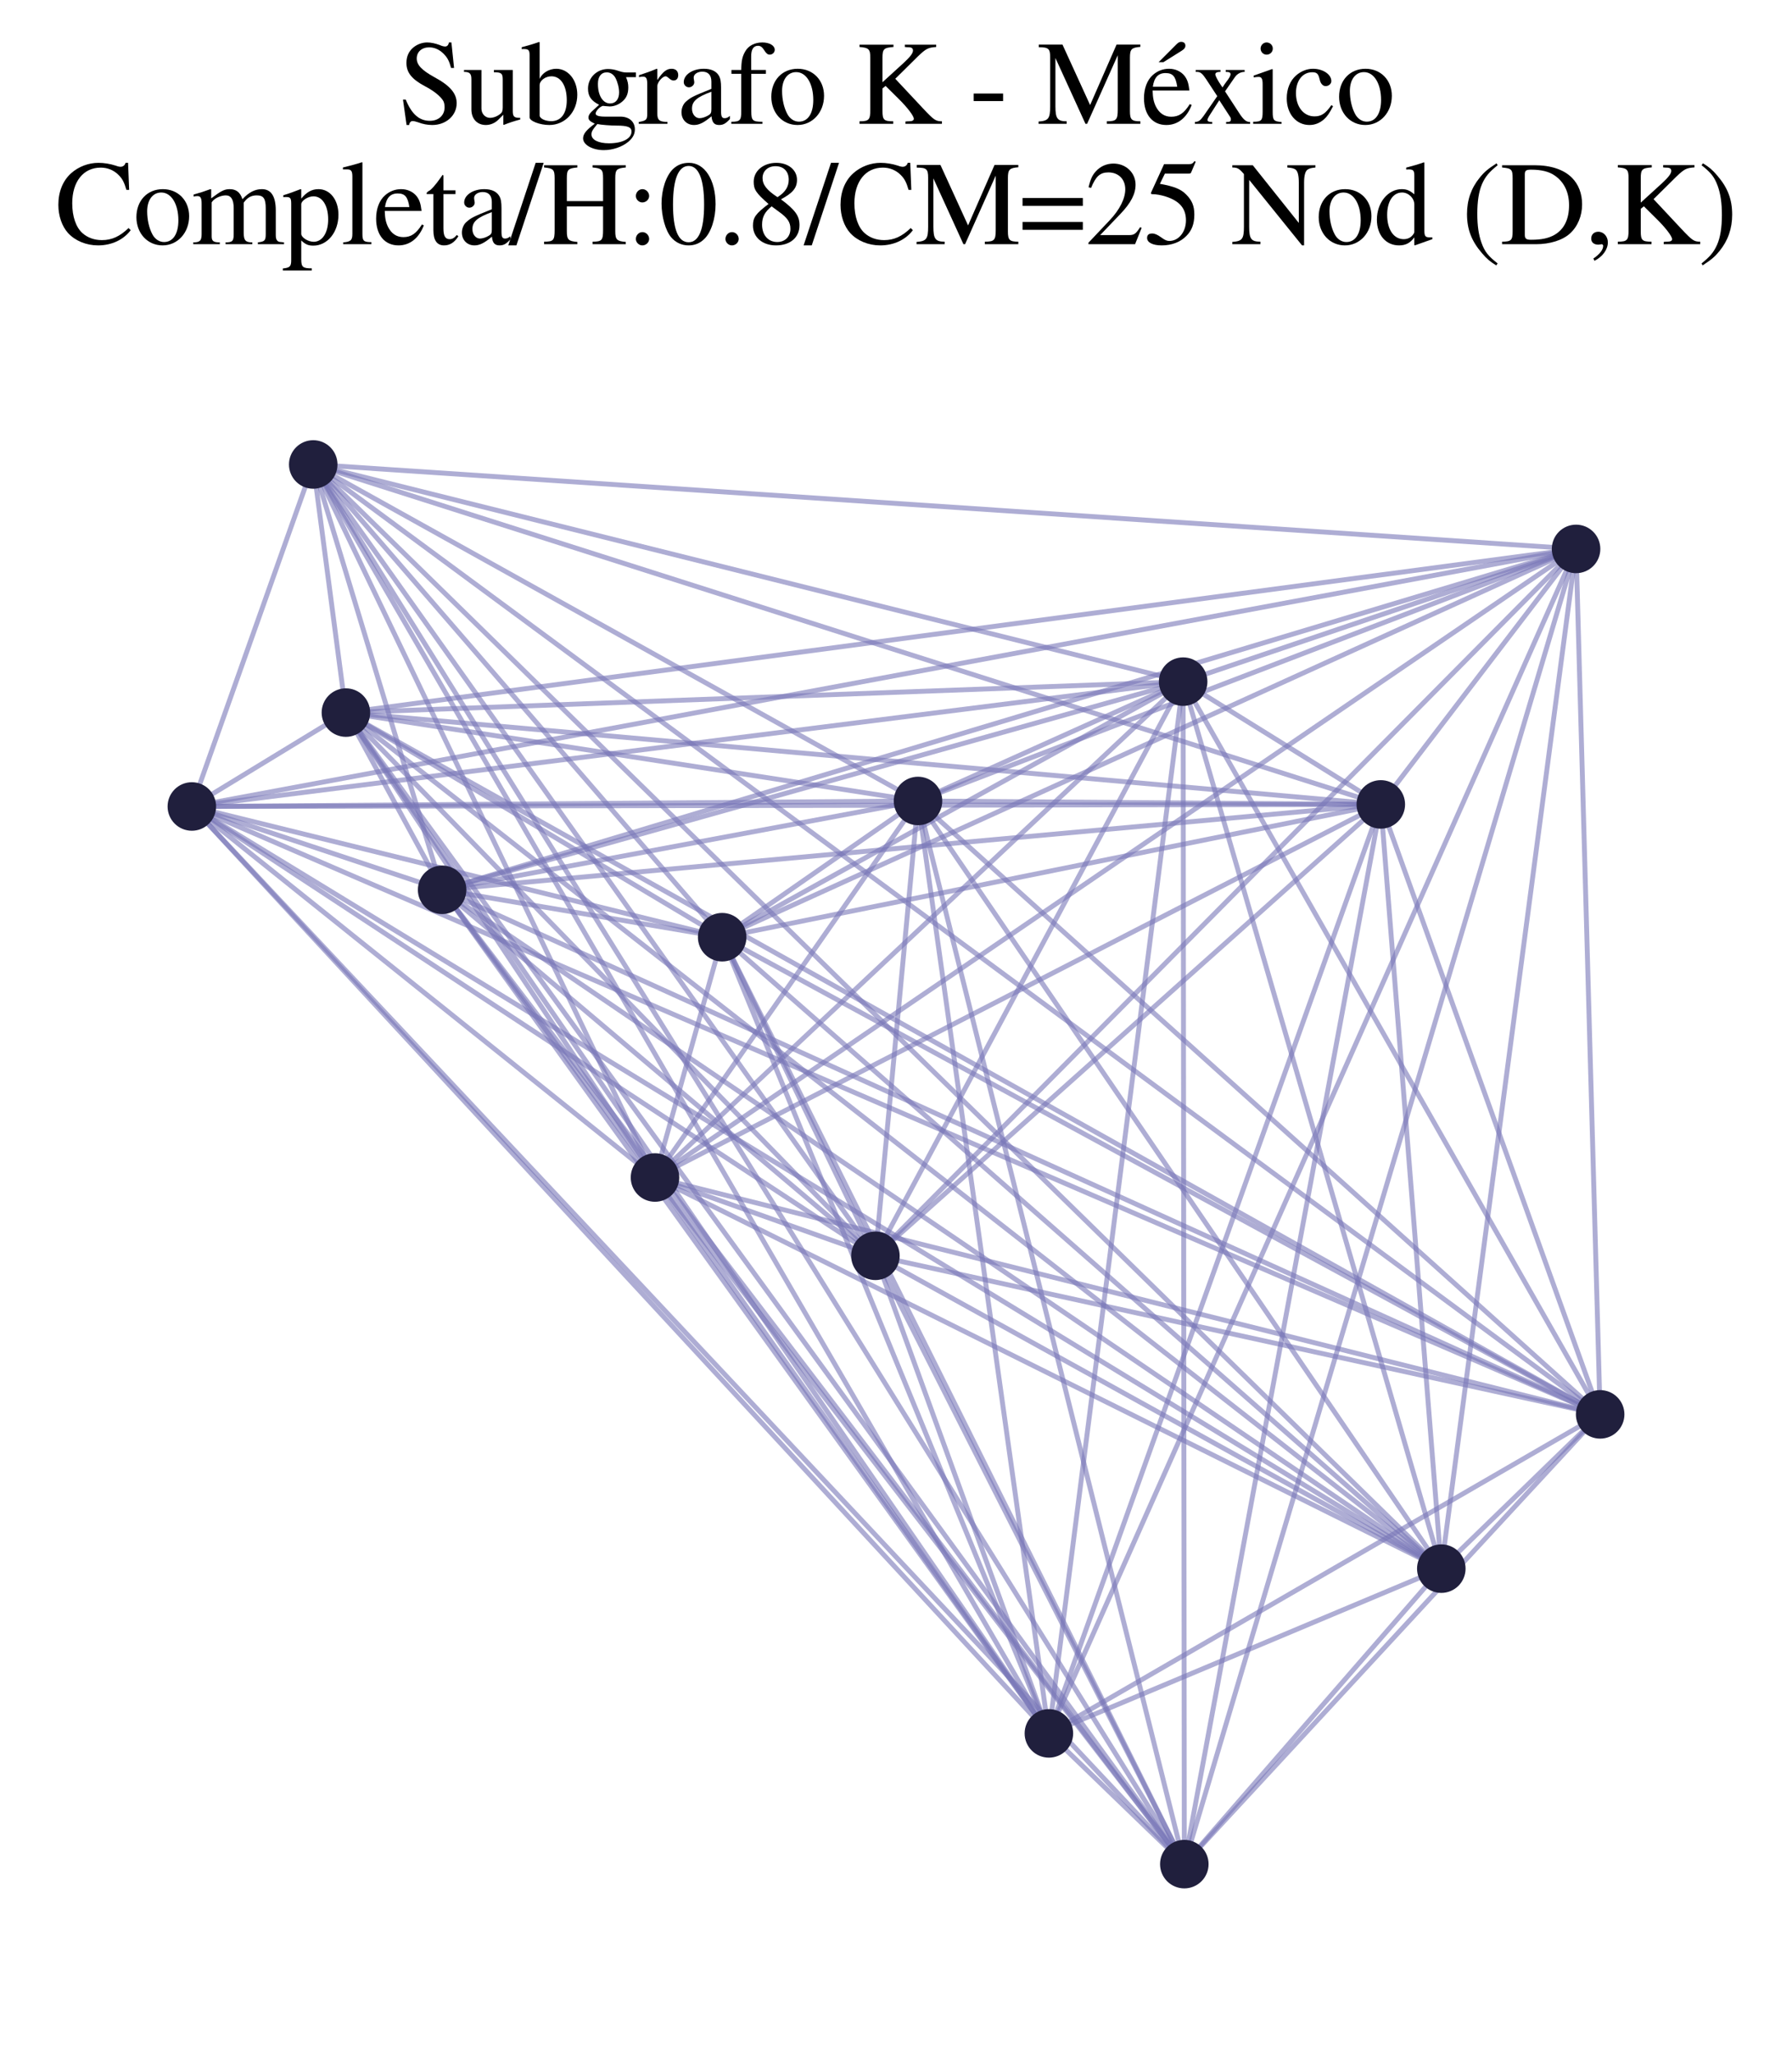 <?xml version="1.0" encoding="utf-8" standalone="no"?>
<!DOCTYPE svg PUBLIC "-//W3C//DTD SVG 1.1//EN"
  "http://www.w3.org/Graphics/SVG/1.1/DTD/svg11.dtd">
<svg xmlns:xlink="http://www.w3.org/1999/xlink" width="146.7pt" height="168.184pt" viewBox="0 0 146.7 168.184" xmlns="http://www.w3.org/2000/svg" version="1.1">
 <defs>
  <style type="text/css">*{stroke-linejoin: round; stroke-linecap: butt}</style>
 </defs>
 <g id="figure_1">
  <g id="patch_1">
   <path d="M 0 168.184 
L 146.7 168.184 
L 146.7 -0 
L 0 -0 
z
" style="fill: #ffffff"/>
  </g>
  <g id="axes_1">
   <g id="LineCollection_1">
    <path d="M 75.152 65.551 
L 130.995 115.749 
" clip-path="url(#pb487ee534c)" style="fill: none; stroke: #7976b8; stroke-opacity: 0.6; stroke-width: 0.4"/>
    <path d="M 75.152 65.551 
L 113.038 65.832 
" clip-path="url(#pb487ee534c)" style="fill: none; stroke: #7976b8; stroke-opacity: 0.6; stroke-width: 0.4"/>
    <path d="M 75.152 65.551 
L 28.317 58.317 
" clip-path="url(#pb487ee534c)" style="fill: none; stroke: #7976b8; stroke-opacity: 0.6; stroke-width: 0.4"/>
    <path d="M 75.152 65.551 
L 96.857 55.785 
" clip-path="url(#pb487ee534c)" style="fill: none; stroke: #7976b8; stroke-opacity: 0.6; stroke-width: 0.4"/>
    <path d="M 75.152 65.551 
L 117.991 128.374 
" clip-path="url(#pb487ee534c)" style="fill: none; stroke: #7976b8; stroke-opacity: 0.6; stroke-width: 0.4"/>
    <path d="M 75.152 65.551 
L 96.953 152.557 
" clip-path="url(#pb487ee534c)" style="fill: none; stroke: #7976b8; stroke-opacity: 0.6; stroke-width: 0.4"/>
    <path d="M 75.152 65.551 
L 15.705 66.001 
" clip-path="url(#pb487ee534c)" style="fill: none; stroke: #7976b8; stroke-opacity: 0.6; stroke-width: 0.4"/>
    <path d="M 75.152 65.551 
L 71.665 102.773 
" clip-path="url(#pb487ee534c)" style="fill: none; stroke: #7976b8; stroke-opacity: 0.6; stroke-width: 0.4"/>
    <path d="M 75.152 65.551 
L 129.023 44.923 
" clip-path="url(#pb487ee534c)" style="fill: none; stroke: #7976b8; stroke-opacity: 0.6; stroke-width: 0.4"/>
    <path d="M 75.152 65.551 
L 59.12 76.699 
" clip-path="url(#pb487ee534c)" style="fill: none; stroke: #7976b8; stroke-opacity: 0.6; stroke-width: 0.4"/>
    <path d="M 75.152 65.551 
L 53.62 96.365 
" clip-path="url(#pb487ee534c)" style="fill: none; stroke: #7976b8; stroke-opacity: 0.6; stroke-width: 0.4"/>
    <path d="M 75.152 65.551 
L 85.866 141.857 
" clip-path="url(#pb487ee534c)" style="fill: none; stroke: #7976b8; stroke-opacity: 0.6; stroke-width: 0.4"/>
    <path d="M 75.152 65.551 
L 36.194 72.82 
" clip-path="url(#pb487ee534c)" style="fill: none; stroke: #7976b8; stroke-opacity: 0.6; stroke-width: 0.4"/>
    <path d="M 75.152 65.551 
L 25.642 38.011 
" clip-path="url(#pb487ee534c)" style="fill: none; stroke: #7976b8; stroke-opacity: 0.6; stroke-width: 0.4"/>
    <path d="M 130.995 115.749 
L 113.038 65.832 
" clip-path="url(#pb487ee534c)" style="fill: none; stroke: #7976b8; stroke-opacity: 0.6; stroke-width: 0.4"/>
    <path d="M 130.995 115.749 
L 28.317 58.317 
" clip-path="url(#pb487ee534c)" style="fill: none; stroke: #7976b8; stroke-opacity: 0.6; stroke-width: 0.4"/>
    <path d="M 130.995 115.749 
L 96.857 55.785 
" clip-path="url(#pb487ee534c)" style="fill: none; stroke: #7976b8; stroke-opacity: 0.6; stroke-width: 0.4"/>
    <path d="M 130.995 115.749 
L 117.991 128.374 
" clip-path="url(#pb487ee534c)" style="fill: none; stroke: #7976b8; stroke-opacity: 0.6; stroke-width: 0.4"/>
    <path d="M 130.995 115.749 
L 96.953 152.557 
" clip-path="url(#pb487ee534c)" style="fill: none; stroke: #7976b8; stroke-opacity: 0.6; stroke-width: 0.4"/>
    <path d="M 130.995 115.749 
L 15.705 66.001 
" clip-path="url(#pb487ee534c)" style="fill: none; stroke: #7976b8; stroke-opacity: 0.6; stroke-width: 0.4"/>
    <path d="M 130.995 115.749 
L 71.665 102.773 
" clip-path="url(#pb487ee534c)" style="fill: none; stroke: #7976b8; stroke-opacity: 0.6; stroke-width: 0.4"/>
    <path d="M 130.995 115.749 
L 129.023 44.923 
" clip-path="url(#pb487ee534c)" style="fill: none; stroke: #7976b8; stroke-opacity: 0.6; stroke-width: 0.4"/>
    <path d="M 130.995 115.749 
L 59.12 76.699 
" clip-path="url(#pb487ee534c)" style="fill: none; stroke: #7976b8; stroke-opacity: 0.6; stroke-width: 0.4"/>
    <path d="M 130.995 115.749 
L 53.62 96.365 
" clip-path="url(#pb487ee534c)" style="fill: none; stroke: #7976b8; stroke-opacity: 0.6; stroke-width: 0.4"/>
    <path d="M 130.995 115.749 
L 85.866 141.857 
" clip-path="url(#pb487ee534c)" style="fill: none; stroke: #7976b8; stroke-opacity: 0.6; stroke-width: 0.4"/>
    <path d="M 130.995 115.749 
L 36.194 72.82 
" clip-path="url(#pb487ee534c)" style="fill: none; stroke: #7976b8; stroke-opacity: 0.6; stroke-width: 0.4"/>
    <path d="M 130.995 115.749 
L 25.642 38.011 
" clip-path="url(#pb487ee534c)" style="fill: none; stroke: #7976b8; stroke-opacity: 0.6; stroke-width: 0.4"/>
    <path d="M 85.866 141.857 
L 113.038 65.832 
" clip-path="url(#pb487ee534c)" style="fill: none; stroke: #7976b8; stroke-opacity: 0.6; stroke-width: 0.4"/>
    <path d="M 85.866 141.857 
L 28.317 58.317 
" clip-path="url(#pb487ee534c)" style="fill: none; stroke: #7976b8; stroke-opacity: 0.6; stroke-width: 0.4"/>
    <path d="M 85.866 141.857 
L 96.857 55.785 
" clip-path="url(#pb487ee534c)" style="fill: none; stroke: #7976b8; stroke-opacity: 0.6; stroke-width: 0.4"/>
    <path d="M 85.866 141.857 
L 117.991 128.374 
" clip-path="url(#pb487ee534c)" style="fill: none; stroke: #7976b8; stroke-opacity: 0.6; stroke-width: 0.4"/>
    <path d="M 85.866 141.857 
L 96.953 152.557 
" clip-path="url(#pb487ee534c)" style="fill: none; stroke: #7976b8; stroke-opacity: 0.6; stroke-width: 0.4"/>
    <path d="M 85.866 141.857 
L 15.705 66.001 
" clip-path="url(#pb487ee534c)" style="fill: none; stroke: #7976b8; stroke-opacity: 0.6; stroke-width: 0.4"/>
    <path d="M 85.866 141.857 
L 71.665 102.773 
" clip-path="url(#pb487ee534c)" style="fill: none; stroke: #7976b8; stroke-opacity: 0.6; stroke-width: 0.4"/>
    <path d="M 85.866 141.857 
L 129.023 44.923 
" clip-path="url(#pb487ee534c)" style="fill: none; stroke: #7976b8; stroke-opacity: 0.6; stroke-width: 0.4"/>
    <path d="M 85.866 141.857 
L 59.12 76.699 
" clip-path="url(#pb487ee534c)" style="fill: none; stroke: #7976b8; stroke-opacity: 0.6; stroke-width: 0.4"/>
    <path d="M 85.866 141.857 
L 53.62 96.365 
" clip-path="url(#pb487ee534c)" style="fill: none; stroke: #7976b8; stroke-opacity: 0.6; stroke-width: 0.4"/>
    <path d="M 85.866 141.857 
L 36.194 72.82 
" clip-path="url(#pb487ee534c)" style="fill: none; stroke: #7976b8; stroke-opacity: 0.6; stroke-width: 0.4"/>
    <path d="M 85.866 141.857 
L 25.642 38.011 
" clip-path="url(#pb487ee534c)" style="fill: none; stroke: #7976b8; stroke-opacity: 0.6; stroke-width: 0.4"/>
    <path d="M 28.317 58.317 
L 113.038 65.832 
" clip-path="url(#pb487ee534c)" style="fill: none; stroke: #7976b8; stroke-opacity: 0.6; stroke-width: 0.4"/>
    <path d="M 28.317 58.317 
L 96.857 55.785 
" clip-path="url(#pb487ee534c)" style="fill: none; stroke: #7976b8; stroke-opacity: 0.6; stroke-width: 0.4"/>
    <path d="M 28.317 58.317 
L 117.991 128.374 
" clip-path="url(#pb487ee534c)" style="fill: none; stroke: #7976b8; stroke-opacity: 0.6; stroke-width: 0.4"/>
    <path d="M 28.317 58.317 
L 96.953 152.557 
" clip-path="url(#pb487ee534c)" style="fill: none; stroke: #7976b8; stroke-opacity: 0.6; stroke-width: 0.4"/>
    <path d="M 28.317 58.317 
L 15.705 66.001 
" clip-path="url(#pb487ee534c)" style="fill: none; stroke: #7976b8; stroke-opacity: 0.6; stroke-width: 0.4"/>
    <path d="M 28.317 58.317 
L 71.665 102.773 
" clip-path="url(#pb487ee534c)" style="fill: none; stroke: #7976b8; stroke-opacity: 0.6; stroke-width: 0.4"/>
    <path d="M 28.317 58.317 
L 129.023 44.923 
" clip-path="url(#pb487ee534c)" style="fill: none; stroke: #7976b8; stroke-opacity: 0.6; stroke-width: 0.4"/>
    <path d="M 28.317 58.317 
L 59.12 76.699 
" clip-path="url(#pb487ee534c)" style="fill: none; stroke: #7976b8; stroke-opacity: 0.6; stroke-width: 0.4"/>
    <path d="M 28.317 58.317 
L 53.62 96.365 
" clip-path="url(#pb487ee534c)" style="fill: none; stroke: #7976b8; stroke-opacity: 0.6; stroke-width: 0.4"/>
    <path d="M 28.317 58.317 
L 36.194 72.82 
" clip-path="url(#pb487ee534c)" style="fill: none; stroke: #7976b8; stroke-opacity: 0.6; stroke-width: 0.4"/>
    <path d="M 28.317 58.317 
L 25.642 38.011 
" clip-path="url(#pb487ee534c)" style="fill: none; stroke: #7976b8; stroke-opacity: 0.6; stroke-width: 0.4"/>
    <path d="M 36.194 72.82 
L 113.038 65.832 
" clip-path="url(#pb487ee534c)" style="fill: none; stroke: #7976b8; stroke-opacity: 0.6; stroke-width: 0.4"/>
    <path d="M 36.194 72.82 
L 96.857 55.785 
" clip-path="url(#pb487ee534c)" style="fill: none; stroke: #7976b8; stroke-opacity: 0.6; stroke-width: 0.4"/>
    <path d="M 36.194 72.82 
L 117.991 128.374 
" clip-path="url(#pb487ee534c)" style="fill: none; stroke: #7976b8; stroke-opacity: 0.6; stroke-width: 0.4"/>
    <path d="M 36.194 72.82 
L 96.953 152.557 
" clip-path="url(#pb487ee534c)" style="fill: none; stroke: #7976b8; stroke-opacity: 0.6; stroke-width: 0.4"/>
    <path d="M 36.194 72.82 
L 15.705 66.001 
" clip-path="url(#pb487ee534c)" style="fill: none; stroke: #7976b8; stroke-opacity: 0.6; stroke-width: 0.4"/>
    <path d="M 36.194 72.82 
L 71.665 102.773 
" clip-path="url(#pb487ee534c)" style="fill: none; stroke: #7976b8; stroke-opacity: 0.6; stroke-width: 0.4"/>
    <path d="M 36.194 72.82 
L 129.023 44.923 
" clip-path="url(#pb487ee534c)" style="fill: none; stroke: #7976b8; stroke-opacity: 0.6; stroke-width: 0.4"/>
    <path d="M 36.194 72.82 
L 59.12 76.699 
" clip-path="url(#pb487ee534c)" style="fill: none; stroke: #7976b8; stroke-opacity: 0.6; stroke-width: 0.4"/>
    <path d="M 36.194 72.82 
L 53.62 96.365 
" clip-path="url(#pb487ee534c)" style="fill: none; stroke: #7976b8; stroke-opacity: 0.6; stroke-width: 0.4"/>
    <path d="M 36.194 72.82 
L 25.642 38.011 
" clip-path="url(#pb487ee534c)" style="fill: none; stroke: #7976b8; stroke-opacity: 0.6; stroke-width: 0.4"/>
    <path d="M 113.038 65.832 
L 96.857 55.785 
" clip-path="url(#pb487ee534c)" style="fill: none; stroke: #7976b8; stroke-opacity: 0.6; stroke-width: 0.4"/>
    <path d="M 113.038 65.832 
L 117.991 128.374 
" clip-path="url(#pb487ee534c)" style="fill: none; stroke: #7976b8; stroke-opacity: 0.6; stroke-width: 0.4"/>
    <path d="M 113.038 65.832 
L 96.953 152.557 
" clip-path="url(#pb487ee534c)" style="fill: none; stroke: #7976b8; stroke-opacity: 0.6; stroke-width: 0.4"/>
    <path d="M 113.038 65.832 
L 15.705 66.001 
" clip-path="url(#pb487ee534c)" style="fill: none; stroke: #7976b8; stroke-opacity: 0.6; stroke-width: 0.4"/>
    <path d="M 113.038 65.832 
L 71.665 102.773 
" clip-path="url(#pb487ee534c)" style="fill: none; stroke: #7976b8; stroke-opacity: 0.6; stroke-width: 0.4"/>
    <path d="M 113.038 65.832 
L 129.023 44.923 
" clip-path="url(#pb487ee534c)" style="fill: none; stroke: #7976b8; stroke-opacity: 0.6; stroke-width: 0.4"/>
    <path d="M 113.038 65.832 
L 59.12 76.699 
" clip-path="url(#pb487ee534c)" style="fill: none; stroke: #7976b8; stroke-opacity: 0.6; stroke-width: 0.4"/>
    <path d="M 113.038 65.832 
L 53.62 96.365 
" clip-path="url(#pb487ee534c)" style="fill: none; stroke: #7976b8; stroke-opacity: 0.6; stroke-width: 0.4"/>
    <path d="M 113.038 65.832 
L 25.642 38.011 
" clip-path="url(#pb487ee534c)" style="fill: none; stroke: #7976b8; stroke-opacity: 0.6; stroke-width: 0.4"/>
    <path d="M 25.642 38.011 
L 96.857 55.785 
" clip-path="url(#pb487ee534c)" style="fill: none; stroke: #7976b8; stroke-opacity: 0.6; stroke-width: 0.4"/>
    <path d="M 25.642 38.011 
L 117.991 128.374 
" clip-path="url(#pb487ee534c)" style="fill: none; stroke: #7976b8; stroke-opacity: 0.6; stroke-width: 0.4"/>
    <path d="M 25.642 38.011 
L 96.953 152.557 
" clip-path="url(#pb487ee534c)" style="fill: none; stroke: #7976b8; stroke-opacity: 0.6; stroke-width: 0.4"/>
    <path d="M 25.642 38.011 
L 15.705 66.001 
" clip-path="url(#pb487ee534c)" style="fill: none; stroke: #7976b8; stroke-opacity: 0.6; stroke-width: 0.4"/>
    <path d="M 25.642 38.011 
L 71.665 102.773 
" clip-path="url(#pb487ee534c)" style="fill: none; stroke: #7976b8; stroke-opacity: 0.6; stroke-width: 0.4"/>
    <path d="M 25.642 38.011 
L 129.023 44.923 
" clip-path="url(#pb487ee534c)" style="fill: none; stroke: #7976b8; stroke-opacity: 0.6; stroke-width: 0.4"/>
    <path d="M 25.642 38.011 
L 59.12 76.699 
" clip-path="url(#pb487ee534c)" style="fill: none; stroke: #7976b8; stroke-opacity: 0.6; stroke-width: 0.4"/>
    <path d="M 25.642 38.011 
L 53.62 96.365 
" clip-path="url(#pb487ee534c)" style="fill: none; stroke: #7976b8; stroke-opacity: 0.6; stroke-width: 0.4"/>
    <path d="M 96.857 55.785 
L 117.991 128.374 
" clip-path="url(#pb487ee534c)" style="fill: none; stroke: #7976b8; stroke-opacity: 0.6; stroke-width: 0.4"/>
    <path d="M 96.857 55.785 
L 96.953 152.557 
" clip-path="url(#pb487ee534c)" style="fill: none; stroke: #7976b8; stroke-opacity: 0.6; stroke-width: 0.4"/>
    <path d="M 96.857 55.785 
L 15.705 66.001 
" clip-path="url(#pb487ee534c)" style="fill: none; stroke: #7976b8; stroke-opacity: 0.6; stroke-width: 0.4"/>
    <path d="M 96.857 55.785 
L 71.665 102.773 
" clip-path="url(#pb487ee534c)" style="fill: none; stroke: #7976b8; stroke-opacity: 0.6; stroke-width: 0.4"/>
    <path d="M 96.857 55.785 
L 129.023 44.923 
" clip-path="url(#pb487ee534c)" style="fill: none; stroke: #7976b8; stroke-opacity: 0.6; stroke-width: 0.4"/>
    <path d="M 96.857 55.785 
L 59.12 76.699 
" clip-path="url(#pb487ee534c)" style="fill: none; stroke: #7976b8; stroke-opacity: 0.6; stroke-width: 0.4"/>
    <path d="M 96.857 55.785 
L 53.62 96.365 
" clip-path="url(#pb487ee534c)" style="fill: none; stroke: #7976b8; stroke-opacity: 0.6; stroke-width: 0.4"/>
    <path d="M 117.991 128.374 
L 96.953 152.557 
" clip-path="url(#pb487ee534c)" style="fill: none; stroke: #7976b8; stroke-opacity: 0.6; stroke-width: 0.4"/>
    <path d="M 117.991 128.374 
L 15.705 66.001 
" clip-path="url(#pb487ee534c)" style="fill: none; stroke: #7976b8; stroke-opacity: 0.6; stroke-width: 0.4"/>
    <path d="M 117.991 128.374 
L 71.665 102.773 
" clip-path="url(#pb487ee534c)" style="fill: none; stroke: #7976b8; stroke-opacity: 0.6; stroke-width: 0.4"/>
    <path d="M 117.991 128.374 
L 129.023 44.923 
" clip-path="url(#pb487ee534c)" style="fill: none; stroke: #7976b8; stroke-opacity: 0.6; stroke-width: 0.4"/>
    <path d="M 117.991 128.374 
L 59.12 76.699 
" clip-path="url(#pb487ee534c)" style="fill: none; stroke: #7976b8; stroke-opacity: 0.6; stroke-width: 0.4"/>
    <path d="M 117.991 128.374 
L 53.62 96.365 
" clip-path="url(#pb487ee534c)" style="fill: none; stroke: #7976b8; stroke-opacity: 0.6; stroke-width: 0.4"/>
    <path d="M 96.953 152.557 
L 15.705 66.001 
" clip-path="url(#pb487ee534c)" style="fill: none; stroke: #7976b8; stroke-opacity: 0.6; stroke-width: 0.4"/>
    <path d="M 96.953 152.557 
L 71.665 102.773 
" clip-path="url(#pb487ee534c)" style="fill: none; stroke: #7976b8; stroke-opacity: 0.6; stroke-width: 0.4"/>
    <path d="M 96.953 152.557 
L 129.023 44.923 
" clip-path="url(#pb487ee534c)" style="fill: none; stroke: #7976b8; stroke-opacity: 0.6; stroke-width: 0.4"/>
    <path d="M 96.953 152.557 
L 59.12 76.699 
" clip-path="url(#pb487ee534c)" style="fill: none; stroke: #7976b8; stroke-opacity: 0.6; stroke-width: 0.4"/>
    <path d="M 96.953 152.557 
L 53.62 96.365 
" clip-path="url(#pb487ee534c)" style="fill: none; stroke: #7976b8; stroke-opacity: 0.6; stroke-width: 0.4"/>
    <path d="M 15.705 66.001 
L 71.665 102.773 
" clip-path="url(#pb487ee534c)" style="fill: none; stroke: #7976b8; stroke-opacity: 0.6; stroke-width: 0.4"/>
    <path d="M 15.705 66.001 
L 129.023 44.923 
" clip-path="url(#pb487ee534c)" style="fill: none; stroke: #7976b8; stroke-opacity: 0.6; stroke-width: 0.4"/>
    <path d="M 15.705 66.001 
L 59.12 76.699 
" clip-path="url(#pb487ee534c)" style="fill: none; stroke: #7976b8; stroke-opacity: 0.6; stroke-width: 0.4"/>
    <path d="M 15.705 66.001 
L 53.62 96.365 
" clip-path="url(#pb487ee534c)" style="fill: none; stroke: #7976b8; stroke-opacity: 0.6; stroke-width: 0.4"/>
    <path d="M 71.665 102.773 
L 129.023 44.923 
" clip-path="url(#pb487ee534c)" style="fill: none; stroke: #7976b8; stroke-opacity: 0.6; stroke-width: 0.4"/>
    <path d="M 71.665 102.773 
L 59.12 76.699 
" clip-path="url(#pb487ee534c)" style="fill: none; stroke: #7976b8; stroke-opacity: 0.6; stroke-width: 0.4"/>
    <path d="M 71.665 102.773 
L 53.62 96.365 
" clip-path="url(#pb487ee534c)" style="fill: none; stroke: #7976b8; stroke-opacity: 0.6; stroke-width: 0.4"/>
    <path d="M 129.023 44.923 
L 59.12 76.699 
" clip-path="url(#pb487ee534c)" style="fill: none; stroke: #7976b8; stroke-opacity: 0.6; stroke-width: 0.4"/>
    <path d="M 129.023 44.923 
L 53.62 96.365 
" clip-path="url(#pb487ee534c)" style="fill: none; stroke: #7976b8; stroke-opacity: 0.6; stroke-width: 0.4"/>
    <path d="M 59.12 76.699 
L 53.62 96.365 
" clip-path="url(#pb487ee534c)" style="fill: none; stroke: #7976b8; stroke-opacity: 0.6; stroke-width: 0.4"/>
   </g>
   <g id="PathCollection_1">
    <defs>
     <path id="m92061b922f" d="M 0 1.936 
C 0.514 1.936 1.006 1.732 1.369 1.369 
C 1.732 1.006 1.936 0.514 1.936 0 
C 1.936 -0.514 1.732 -1.006 1.369 -1.369 
C 1.006 -1.732 0.514 -1.936 0 -1.936 
C -0.514 -1.936 -1.006 -1.732 -1.369 -1.369 
C -1.732 -1.006 -1.936 -0.514 -1.936 0 
C -1.936 0.514 -1.732 1.006 -1.369 1.369 
C -1.006 1.732 -0.514 1.936 0 1.936 
z
" style="stroke: #201f3d; stroke-width: 0.1"/>
    </defs>
    <g clip-path="url(#pb487ee534c)">
     <use xlink:href="#m92061b922f" x="36.194" y="72.82" style="fill: #201f3d; stroke: #201f3d; stroke-width: 0.1"/>
     <use xlink:href="#m92061b922f" x="129.023" y="44.923" style="fill: #201f3d; stroke: #201f3d; stroke-width: 0.1"/>
     <use xlink:href="#m92061b922f" x="59.12" y="76.699" style="fill: #201f3d; stroke: #201f3d; stroke-width: 0.1"/>
     <use xlink:href="#m92061b922f" x="96.953" y="152.557" style="fill: #201f3d; stroke: #201f3d; stroke-width: 0.1"/>
     <use xlink:href="#m92061b922f" x="96.857" y="55.785" style="fill: #201f3d; stroke: #201f3d; stroke-width: 0.1"/>
     <use xlink:href="#m92061b922f" x="15.705" y="66.001" style="fill: #201f3d; stroke: #201f3d; stroke-width: 0.1"/>
     <use xlink:href="#m92061b922f" x="117.991" y="128.374" style="fill: #201f3d; stroke: #201f3d; stroke-width: 0.1"/>
     <use xlink:href="#m92061b922f" x="28.317" y="58.317" style="fill: #201f3d; stroke: #201f3d; stroke-width: 0.1"/>
     <use xlink:href="#m92061b922f" x="25.642" y="38.011" style="fill: #201f3d; stroke: #201f3d; stroke-width: 0.1"/>
     <use xlink:href="#m92061b922f" x="53.62" y="96.365" style="fill: #201f3d; stroke: #201f3d; stroke-width: 0.1"/>
     <use xlink:href="#m92061b922f" x="71.665" y="102.773" style="fill: #201f3d; stroke: #201f3d; stroke-width: 0.1"/>
     <use xlink:href="#m92061b922f" x="75.152" y="65.551" style="fill: #201f3d; stroke: #201f3d; stroke-width: 0.1"/>
     <use xlink:href="#m92061b922f" x="85.866" y="141.857" style="fill: #201f3d; stroke: #201f3d; stroke-width: 0.1"/>
     <use xlink:href="#m92061b922f" x="130.995" y="115.749" style="fill: #201f3d; stroke: #201f3d; stroke-width: 0.1"/>
     <use xlink:href="#m92061b922f" x="113.038" y="65.832" style="fill: #201f3d; stroke: #201f3d; stroke-width: 0.1"/>
    </g>
   </g>
   <g id="text_1">
    <!-- Subgrafo K - México -->
    <g transform="translate(32.578 10.132) scale(0.096 -0.096)">
     <defs>
      <path id="NimbusRomNo9L-Regu-53" d="M 2861 4352 
L 2726 4352 
C 2701 4205 2630 4135 2522 4135 
C 2458 4135 2349 4160 2240 4212 
C 2003 4301 1766 4352 1562 4352 
C 1286 4352 1005 4244 794 4058 
C 570 3859 454 3590 454 3256 
C 454 2743 736 2385 1453 2006 
C 1914 1763 2246 1499 2406 1256 
C 2464 1173 2496 1038 2496 884 
C 2496 454 2176 160 1709 160 
C 1139 160 736 513 416 1296 
L 269 1296 
L 461 -64 
L 602 -64 
C 608 57 685 147 781 147 
C 851 147 960 122 1082 79 
C 1325 -14 1581 -64 1837 -64 
C 2573 -64 3142 442 3142 1101 
C 3142 1626 2790 2042 1946 2496 
C 1274 2868 1005 3149 1005 3495 
C 1005 3847 1274 4090 1670 4090 
C 1958 4090 2227 3968 2451 3738 
C 2650 3533 2739 3367 2842 2989 
L 3002 2989 
L 2861 4352 
z
" transform="scale(0.016)"/>
      <path id="NimbusRomNo9L-Regu-75" d="M 3066 320 
L 3034 320 
C 2739 320 2669 390 2669 685 
L 2669 2880 
L 1658 2880 
L 1658 2758 
C 2054 2758 2131 2694 2131 2375 
L 2131 875 
C 2131 697 2099 607 2010 537 
C 1837 397 1638 320 1446 320 
C 1197 320 992 537 992 805 
L 992 2880 
L 58 2880 
L 58 2778 
C 365 2778 454 2682 454 2387 
L 454 770 
C 454 263 762 -64 1229 -64 
C 1466 -64 1715 38 1888 211 
L 2163 486 
L 2163 -45 
L 2189 -58 
C 2509 70 2739 141 3066 230 
L 3066 320 
z
" transform="scale(0.016)"/>
      <path id="NimbusRomNo9L-Regu-62" d="M 979 4364 
L 947 4377 
C 678 4281 506 4230 205 4147 
L 19 4096 
L 19 3994 
C 58 4000 83 4000 128 4000 
C 384 4000 442 3942 442 3673 
L 442 347 
C 442 147 986 -64 1498 -64 
C 2342 -64 2995 640 2995 1555 
C 2995 2342 2509 2944 1869 2944 
C 1478 2944 1107 2714 979 2400 
L 979 4364 
z
M 979 2061 
C 979 2310 1280 2541 1613 2541 
C 2112 2541 2432 2042 2432 1261 
C 2432 550 2125 141 1600 141 
C 1267 141 979 288 979 448 
L 979 2061 
z
" transform="scale(0.016)"/>
      <path id="NimbusRomNo9L-Regu-67" d="M 3008 2496 
L 3008 2746 
L 2515 2746 
C 2387 2746 2291 2763 2163 2802 
L 2022 2847 
C 1850 2903 1677 2931 1510 2931 
C 915 2931 442 2467 442 1881 
C 442 1476 614 1230 1037 1018 
C 915 906 800 799 762 768 
C 550 588 467 463 467 338 
C 467 206 544 131 806 6 
C 352 -329 179 -543 179 -781 
C 179 -1124 678 -1408 1286 -1408 
C 1766 -1408 2266 -1238 2598 -962 
C 2842 -759 2950 -548 2950 -299 
C 2950 108 2650 384 2176 384 
L 1350 384 
C 1011 384 851 443 851 548 
C 851 678 1062 908 1235 960 
C 1293 953 1338 947 1357 947 
C 1478 934 1562 928 1600 928 
C 1837 928 2093 1026 2291 1203 
C 2502 1387 2598 1617 2598 1945 
C 2598 2135 2566 2286 2477 2496 
L 3008 2496 
z
M 941 -13 
C 1152 -58 1664 -96 1978 -96 
C 2560 -96 2771 -180 2771 -414 
C 2771 -791 2285 -1043 1562 -1043 
C 998 -1043 627 -855 627 -570 
C 627 -420 672 -336 941 -13 
z
M 973 2145 
C 973 2526 1152 2752 1446 2752 
C 1645 2752 1811 2642 1914 2449 
C 2029 2223 2106 1927 2106 1675 
C 2106 1314 1920 1088 1626 1088 
C 1242 1088 973 1507 973 2126 
L 973 2145 
z
" transform="scale(0.016)"/>
      <path id="NimbusRomNo9L-Regu-72" d="M 45 2496 
C 134 2515 192 2522 269 2522 
C 429 2522 486 2419 486 2138 
L 486 538 
C 486 218 442 173 32 96 
L 32 0 
L 1568 0 
L 1568 102 
C 1133 102 1024 199 1024 565 
L 1024 2013 
C 1024 2219 1299 2541 1472 2541 
C 1510 2541 1568 2509 1638 2445 
C 1741 2355 1811 2317 1894 2317 
C 2048 2317 2144 2426 2144 2605 
C 2144 2816 2010 2944 1792 2944 
C 1523 2944 1338 2797 1024 2343 
L 1024 2931 
L 992 2944 
C 653 2803 422 2721 45 2599 
L 45 2496 
z
" transform="scale(0.016)"/>
      <path id="NimbusRomNo9L-Regu-61" d="M 2829 423 
C 2720 333 2643 301 2547 301 
C 2400 301 2355 390 2355 672 
L 2355 1920 
C 2355 2253 2323 2438 2227 2592 
C 2086 2822 1811 2944 1434 2944 
C 832 2944 358 2630 358 2227 
C 358 2080 486 1952 634 1952 
C 787 1952 922 2080 922 2221 
C 922 2246 915 2278 909 2323 
C 896 2381 890 2432 890 2477 
C 890 2650 1094 2790 1350 2790 
C 1664 2790 1837 2605 1837 2259 
L 1837 1869 
C 851 1472 742 1421 467 1178 
C 326 1050 237 832 237 621 
C 237 218 518 -64 909 -64 
C 1190 -64 1453 70 1843 403 
C 1875 70 1990 -64 2253 -64 
C 2470 -64 2605 13 2829 256 
L 2829 423 
z
M 1837 783 
C 1837 584 1805 526 1670 449 
C 1517 359 1338 301 1203 301 
C 979 301 800 520 800 796 
L 800 822 
C 800 1201 1062 1433 1837 1715 
L 1837 783 
z
" transform="scale(0.016)"/>
      <path id="NimbusRomNo9L-Regu-66" d="M 1978 2880 
L 1190 2880 
L 1190 3611 
C 1190 3978 1312 4173 1555 4173 
C 1690 4173 1779 4110 1894 3927 
C 1997 3763 2074 3700 2182 3700 
C 2330 3700 2451 3814 2451 3959 
C 2451 4188 2170 4352 1786 4352 
C 1389 4352 1050 4181 883 3891 
C 717 3613 666 3385 659 2880 
L 134 2880 
L 134 2675 
L 659 2675 
L 659 656 
C 659 185 589 109 128 109 
L 128 0 
L 1792 0 
L 1792 109 
C 1267 109 1197 180 1197 661 
L 1197 2675 
L 1978 2675 
L 1978 2880 
z
" transform="scale(0.016)"/>
      <path id="NimbusRomNo9L-Regu-6f" d="M 1600 2944 
C 768 2944 186 2330 186 1446 
C 186 582 781 -64 1587 -64 
C 2394 -64 3008 614 3008 1498 
C 3008 2336 2419 2944 1600 2944 
z
M 1517 2765 
C 2054 2765 2432 2150 2432 1274 
C 2432 550 2144 115 1664 115 
C 1414 115 1178 269 1043 525 
C 864 858 762 1306 762 1760 
C 762 2368 1062 2765 1517 2765 
z
" transform="scale(0.016)"/>
      <path id="NimbusRomNo9L-Regu-4b" d="M 2643 4109 
C 2720 4096 2784 4096 2810 4096 
C 3002 4096 3078 4045 3078 3917 
C 3078 3775 2931 3583 2579 3257 
L 1446 2224 
L 1446 3534 
C 1446 4000 1517 4071 2035 4109 
L 2035 4231 
L 218 4231 
L 218 4109 
C 717 4071 794 3988 794 3531 
L 794 750 
C 794 217 723 134 218 134 
L 218 0 
L 2022 0 
L 2022 134 
C 1523 134 1446 211 1446 683 
L 1446 1891 
L 1613 2026 
L 2291 1355 
C 2778 876 3123 422 3123 269 
C 3123 179 3034 134 2854 134 
C 2822 134 2752 134 2675 121 
L 2675 0 
L 4627 0 
L 4627 134 
C 4294 134 4205 198 3622 816 
L 2131 2409 
L 3347 3611 
C 3782 4026 3885 4077 4320 4109 
L 4320 4231 
L 2643 4231 
L 2643 4109 
z
" transform="scale(0.016)"/>
      <path id="NimbusRomNo9L-Regu-2d" d="M 250 1619 
L 250 1216 
L 1824 1216 
L 1824 1619 
L 250 1619 
z
" transform="scale(0.016)"/>
      <path id="NimbusRomNo9L-Regu-4d" d="M 4314 3667 
L 4314 751 
C 4314 217 4237 134 3731 134 
L 3731 0 
L 5523 0 
L 5523 134 
C 5056 134 4966 223 4966 681 
L 4966 3536 
C 4966 3993 5050 4077 5523 4115 
L 5523 4237 
L 4250 4237 
L 2835 1004 
L 1357 4237 
L 90 4237 
L 90 4096 
C 614 4096 698 4019 698 3550 
L 698 943 
C 698 282 608 159 77 121 
L 77 0 
L 1581 0 
L 1581 134 
C 1088 134 979 282 979 931 
L 979 3520 
L 2586 0 
L 2675 0 
L 4314 3667 
z
" transform="scale(0.016)"/>
      <path id="NimbusRomNo9L-Regu-b4" d="M 851 3264 
L 1837 3882 
C 1971 3964 2029 4047 2029 4148 
C 2029 4275 1946 4352 1805 4352 
C 1709 4352 1651 4320 1536 4206 
L 595 3264 
L 851 3264 
z
" transform="scale(0.016)"/>
      <path id="NimbusRomNo9L-Regu-65" d="M 2611 1053 
C 2304 564 2029 378 1619 378 
C 1254 378 979 564 794 930 
C 678 1174 634 1386 621 1779 
L 2592 1779 
C 2541 2193 2477 2377 2317 2581 
C 2125 2811 1830 2944 1498 2944 
C 1178 2944 877 2829 634 2611 
C 333 2349 160 1894 160 1370 
C 160 486 621 -64 1357 -64 
C 1965 -64 2445 315 2714 1008 
L 2611 1053 
z
M 634 1984 
C 704 2479 922 2714 1312 2714 
C 1702 2714 1856 2535 1939 1984 
L 634 1984 
z
" transform="scale(0.016)"/>
      <path id="NimbusRomNo9L-Regu-78" d="M 1779 0 
L 3066 0 
L 3066 96 
C 2867 96 2739 198 2541 480 
L 1722 1735 
L 2253 2502 
C 2374 2675 2566 2778 2771 2778 
L 2771 2880 
L 1760 2880 
L 1760 2778 
C 1952 2778 2016 2740 2016 2649 
C 2016 2571 1939 2430 1779 2229 
C 1747 2191 1670 2075 1587 1946 
L 1498 2074 
C 1318 2342 1203 2560 1203 2643 
C 1203 2733 1286 2778 1478 2778 
L 1478 2880 
L 154 2880 
L 154 2778 
L 211 2778 
C 403 2778 506 2695 704 2396 
L 1306 1479 
L 576 422 
C 384 160 320 115 109 96 
L 109 0 
L 1037 0 
L 1037 96 
C 858 96 781 128 781 211 
C 781 250 826 346 909 474 
L 1414 1261 
L 1997 365 
C 2022 326 2035 288 2035 250 
C 2035 123 1990 96 1779 96 
L 1779 0 
z
" transform="scale(0.016)"/>
      <path id="NimbusRomNo9L-Regu-69" d="M 1120 2929 
L 128 2579 
L 128 2484 
L 179 2490 
C 256 2502 339 2509 397 2509 
C 550 2509 608 2406 608 2125 
L 608 640 
C 608 179 544 109 102 109 
L 102 0 
L 1619 0 
L 1619 96 
C 1197 128 1146 191 1146 650 
L 1146 2910 
L 1120 2929 
z
M 819 4352 
C 646 4352 499 4205 499 4026 
C 499 3847 640 3699 819 3699 
C 1005 3699 1152 3840 1152 4026 
C 1152 4205 1005 4352 819 4352 
z
" transform="scale(0.016)"/>
      <path id="NimbusRomNo9L-Regu-63" d="M 2547 998 
C 2240 550 2010 397 1645 397 
C 1062 397 653 909 653 1645 
C 653 2304 1005 2758 1523 2758 
C 1754 2758 1837 2688 1901 2451 
L 1939 2310 
C 1990 2131 2106 2016 2240 2016 
C 2406 2016 2547 2138 2547 2285 
C 2547 2643 2099 2944 1562 2944 
C 1248 2944 922 2816 659 2586 
C 339 2304 160 1869 160 1363 
C 160 531 666 -64 1376 -64 
C 1664 -64 1920 38 2150 237 
C 2323 390 2445 563 2637 941 
L 2547 998 
z
" transform="scale(0.016)"/>
     </defs>
     <use xlink:href="#NimbusRomNo9L-Regu-53" transform="scale(0.996)"/>
     <use xlink:href="#NimbusRomNo9L-Regu-75" transform="translate(55.392 0) scale(0.996)"/>
     <use xlink:href="#NimbusRomNo9L-Regu-62" transform="translate(105.205 0) scale(0.996)"/>
     <use xlink:href="#NimbusRomNo9L-Regu-67" transform="translate(155.018 0) scale(0.996)"/>
     <use xlink:href="#NimbusRomNo9L-Regu-72" transform="translate(204.831 0) scale(0.996)"/>
     <use xlink:href="#NimbusRomNo9L-Regu-61" transform="translate(238.007 0) scale(0.996)"/>
     <use xlink:href="#NimbusRomNo9L-Regu-66" transform="translate(282.24 0) scale(0.996)"/>
     <use xlink:href="#NimbusRomNo9L-Regu-6f" transform="translate(315.415 0) scale(0.996)"/>
     <use xlink:href="#NimbusRomNo9L-Regu-4b" transform="translate(390.135 0) scale(0.996)"/>
     <use xlink:href="#NimbusRomNo9L-Regu-2d" transform="translate(486.972 0) scale(0.996)"/>
     <use xlink:href="#NimbusRomNo9L-Regu-4d" transform="translate(545.054 0) scale(0.996)"/>
     <use xlink:href="#NimbusRomNo9L-Regu-b4" transform="translate(639.15 0.498) scale(0.996)"/>
     <use xlink:href="#NimbusRomNo9L-Regu-65" transform="translate(633.62 0) scale(0.996)"/>
     <use xlink:href="#NimbusRomNo9L-Regu-78" transform="translate(677.854 0) scale(0.996)"/>
     <use xlink:href="#NimbusRomNo9L-Regu-69" transform="translate(727.667 0) scale(0.996)"/>
     <use xlink:href="#NimbusRomNo9L-Regu-63" transform="translate(755.362 0) scale(0.996)"/>
     <use xlink:href="#NimbusRomNo9L-Regu-6f" transform="translate(799.596 0) scale(0.996)"/>
    </g>
    <!-- Completa/H:0.8/CM=25 Nod (D,K) -->
    <g transform="translate(4.503 19.984) scale(0.096 -0.096)">
     <defs>
      <path id="NimbusRomNo9L-Regu-43" d="M 3968 2906 
L 3910 4352 
L 3776 4352 
C 3738 4218 3635 4141 3507 4141 
C 3450 4141 3354 4160 3258 4199 
C 2944 4301 2624 4352 2323 4352 
C 1798 4352 1267 4154 870 3802 
C 422 3405 179 2810 179 2106 
C 179 1511 371 960 698 596 
C 1082 180 1670 -64 2304 -64 
C 3027 -64 3661 231 4051 749 
L 3936 864 
C 3462 410 3040 218 2509 218 
C 2106 218 1747 346 1472 589 
C 1120 903 922 1479 922 2189 
C 922 3348 1517 4096 2445 4096 
C 2810 4096 3142 3962 3398 3706 
C 3603 3501 3699 3322 3821 2906 
L 3968 2906 
z
" transform="scale(0.016)"/>
      <path id="NimbusRomNo9L-Regu-6d" d="M 122 2547 
C 205 2566 256 2573 326 2573 
C 493 2573 550 2470 550 2162 
L 550 539 
C 550 192 461 96 102 96 
L 102 0 
L 1523 0 
L 1523 96 
C 1184 96 1088 166 1088 418 
L 1088 2234 
C 1088 2246 1139 2310 1184 2355 
C 1344 2502 1619 2611 1843 2611 
C 2125 2611 2266 2385 2266 1932 
L 2266 528 
C 2266 167 2195 96 1830 96 
L 1830 0 
L 3264 0 
L 3264 96 
C 2899 96 2803 205 2803 603 
L 2803 2221 
C 2995 2496 3206 2611 3501 2611 
C 3866 2611 3981 2438 3981 1907 
L 3981 557 
C 3981 192 3930 141 3558 96 
L 3558 0 
L 4960 0 
L 4960 96 
L 4794 115 
C 4602 115 4518 230 4518 480 
L 4518 1802 
C 4518 2559 4269 2944 3776 2944 
C 3405 2944 3078 2778 2733 2407 
C 2618 2771 2400 2944 2054 2944 
C 1773 2944 1594 2854 1062 2451 
L 1062 2931 
L 1018 2944 
C 691 2822 474 2752 122 2656 
L 122 2547 
z
" transform="scale(0.016)"/>
      <path id="NimbusRomNo9L-Regu-70" d="M 58 2516 
C 115 2522 160 2522 218 2522 
C 435 2522 480 2458 480 2155 
L 480 -855 
C 480 -1189 410 -1261 32 -1299 
L 32 -1408 
L 1581 -1408 
L 1581 -1293 
C 1101 -1293 1018 -1222 1018 -816 
L 1018 199 
C 1242 -13 1395 -77 1664 -77 
C 2419 -77 3008 643 3008 1575 
C 3008 2372 2560 2944 1939 2944 
C 1581 2944 1299 2784 1018 2438 
L 1018 2931 
L 979 2944 
C 634 2810 410 2726 58 2618 
L 58 2516 
z
M 1018 2136 
C 1018 2329 1376 2560 1670 2560 
C 2144 2560 2458 2071 2458 1324 
C 2458 611 2144 128 1683 128 
C 1382 128 1018 359 1018 552 
L 1018 2136 
z
" transform="scale(0.016)"/>
      <path id="NimbusRomNo9L-Regu-6c" d="M 122 4000 
L 160 4000 
C 230 4000 307 4000 358 4000 
C 563 4000 627 3910 627 3610 
L 627 557 
C 627 211 538 128 134 96 
L 134 0 
L 1645 0 
L 1645 109 
C 1242 109 1165 173 1165 528 
L 1165 4371 
L 1139 4384 
C 806 4275 563 4211 122 4103 
L 122 4000 
z
" transform="scale(0.016)"/>
      <path id="NimbusRomNo9L-Regu-74" d="M 1632 2880 
L 986 2880 
L 986 3622 
C 986 3686 979 3706 941 3706 
C 896 3648 858 3590 813 3526 
C 570 3174 294 2867 192 2841 
C 122 2794 83 2748 83 2715 
C 83 2695 90 2682 109 2682 
L 448 2682 
L 448 751 
C 448 212 640 -64 1018 -64 
C 1331 -64 1574 90 1786 423 
L 1702 493 
C 1568 333 1459 269 1318 269 
C 1082 269 986 443 986 847 
L 986 2682 
L 1632 2682 
L 1632 2880 
z
" transform="scale(0.016)"/>
      <path id="NimbusRomNo9L-Regu-2f" d="M 1837 4352 
L 1408 4352 
L -58 -64 
L 378 -64 
L 1837 4352 
z
" transform="scale(0.016)"/>
      <path id="NimbusRomNo9L-Regu-48" d="M 1338 2304 
L 1338 3533 
C 1338 3990 1408 4059 1901 4104 
L 1901 4224 
L 122 4224 
L 122 4104 
C 614 4059 685 3989 685 3527 
L 685 749 
C 685 210 621 134 122 134 
L 122 0 
L 1901 0 
L 1901 121 
C 1421 159 1338 242 1338 699 
L 1338 2022 
L 3277 2022 
L 3277 757 
C 3277 211 3213 134 2714 134 
L 2714 0 
L 4493 0 
L 4493 121 
C 4013 159 3930 242 3930 696 
L 3930 3529 
C 3930 3989 4000 4059 4493 4104 
L 4493 4224 
L 2714 4224 
L 2714 4104 
C 3206 4059 3277 3990 3277 3533 
L 3277 2304 
L 1338 2304 
z
" transform="scale(0.016)"/>
      <path id="NimbusRomNo9L-Regu-3a" d="M 870 2944 
C 678 2944 518 2777 518 2579 
C 518 2393 678 2233 864 2233 
C 1062 2233 1229 2393 1229 2579 
C 1229 2777 1062 2944 870 2944 
z
M 870 646 
C 678 646 518 480 518 281 
C 518 96 678 -64 864 -64 
C 1062 -64 1229 96 1229 281 
C 1229 480 1062 646 870 646 
z
" transform="scale(0.016)"/>
      <path id="NimbusRomNo9L-Regu-30" d="M 1626 4352 
C 1274 4352 1005 4244 768 4020 
C 397 3661 154 2925 154 2176 
C 154 1479 365 730 666 372 
C 902 90 1229 -64 1600 -64 
C 1926 -64 2202 45 2432 269 
C 2803 621 3046 1364 3046 2138 
C 3046 3450 2464 4352 1626 4352 
z
M 1606 4186 
C 2144 4186 2432 3463 2432 2125 
C 2432 788 2150 103 1600 103 
C 1050 103 768 788 768 2119 
C 768 3476 1056 4186 1606 4186 
z
" transform="scale(0.016)"/>
      <path id="NimbusRomNo9L-Regu-2e" d="M 800 646 
C 608 646 448 480 448 281 
C 448 96 608 -64 794 -64 
C 992 -64 1158 96 1158 281 
C 1158 480 992 646 800 646 
z
" transform="scale(0.016)"/>
      <path id="NimbusRomNo9L-Regu-38" d="M 1856 2400 
C 2490 2740 2714 3008 2714 3444 
C 2714 3968 2253 4352 1613 4352 
C 915 4352 397 3924 397 3341 
C 397 2925 518 2740 1190 2151 
C 499 1626 358 1428 358 992 
C 358 372 864 -64 1587 -64 
C 2355 -64 2848 359 2848 1018 
C 2848 1511 2630 1824 1856 2400 
z
M 1741 1741 
C 2208 1408 2362 1178 2362 820 
C 2362 404 2074 116 1658 116 
C 1171 116 845 487 845 1044 
C 845 1453 986 1722 1357 2023 
L 1741 1741 
z
M 1670 2516 
C 1101 2887 870 3181 870 3540 
C 870 3911 1158 4173 1562 4173 
C 1997 4173 2272 3892 2272 3450 
C 2272 3085 2093 2797 1728 2554 
C 1696 2535 1696 2535 1670 2516 
z
" transform="scale(0.016)"/>
      <path id="NimbusRomNo9L-Regu-3d" d="M 3418 2470 
L 192 2470 
L 192 2048 
L 3418 2048 
L 3418 2470 
z
M 3418 1190 
L 192 1190 
L 192 768 
L 3418 768 
L 3418 1190 
z
" transform="scale(0.016)"/>
      <path id="NimbusRomNo9L-Regu-32" d="M 3040 875 
L 2957 907 
C 2720 544 2637 486 2349 486 
L 819 486 
L 1894 1609 
C 2464 2202 2714 2687 2714 3185 
C 2714 3823 2195 4313 1530 4313 
C 1178 4313 845 4173 608 3918 
C 403 3700 307 3496 198 3043 
L 333 3011 
C 589 3636 819 3840 1261 3840 
C 1798 3840 2163 3476 2163 2940 
C 2163 2443 1869 1850 1331 1282 
L 192 77 
L 192 0 
L 2688 0 
L 3040 875 
z
" transform="scale(0.016)"/>
      <path id="NimbusRomNo9L-Regu-35" d="M 1158 3776 
L 2413 3776 
C 2515 3776 2541 3789 2560 3834 
L 2803 4403 
L 2746 4448 
C 2650 4314 2586 4282 2451 4282 
L 1114 4282 
L 416 2759 
C 410 2746 410 2740 410 2727 
C 410 2695 435 2676 486 2676 
C 691 2676 947 2631 1210 2547 
C 1946 2309 2285 1910 2285 1274 
C 2285 656 1894 173 1395 173 
C 1267 173 1158 218 966 360 
C 762 508 614 572 480 572 
C 294 572 205 495 205 334 
C 205 90 506 -64 986 -64 
C 1523 -64 1984 110 2304 438 
C 2598 728 2733 1094 2733 1583 
C 2733 2046 2611 2342 2291 2663 
C 2010 2947 1645 3094 890 3229 
L 1158 3776 
z
" transform="scale(0.016)"/>
      <path id="NimbusRomNo9L-Regu-4e" d="M 3917 -64 
L 3917 3287 
C 3917 3669 3981 3905 4102 3987 
C 4192 4051 4282 4077 4525 4102 
L 4525 4224 
L 3021 4224 
L 3021 4102 
C 3264 4083 3354 4057 3450 4000 
C 3578 3911 3635 3681 3635 3286 
L 3635 1136 
L 1171 4224 
L 77 4224 
L 77 4102 
C 352 4102 442 4051 698 3751 
L 698 938 
C 698 281 608 159 77 121 
L 77 0 
L 1581 0 
L 1581 134 
C 1088 134 979 281 979 928 
L 979 3439 
L 3808 -64 
L 3917 -64 
z
" transform="scale(0.016)"/>
      <path id="NimbusRomNo9L-Regu-64" d="M 2202 -64 
L 3142 269 
L 3142 365 
C 3027 365 3014 365 2995 365 
C 2765 365 2714 435 2714 731 
L 2714 4364 
L 2682 4377 
C 2374 4268 2150 4204 1741 4096 
L 1741 3994 
C 1792 4000 1830 4000 1882 4000 
C 2118 4000 2176 3936 2176 3672 
L 2176 2669 
C 1933 2874 1760 2944 1504 2944 
C 768 2944 173 2221 173 1312 
C 173 493 653 -64 1357 -64 
C 1715 -64 1958 64 2176 365 
L 2176 -45 
L 2202 -64 
z
M 2176 653 
C 2176 608 2131 531 2067 461 
C 1952 333 1792 269 1606 269 
C 1075 269 723 781 723 1568 
C 723 2291 1037 2765 1523 2765 
C 1862 2765 2176 2464 2176 2125 
L 2176 653 
z
" transform="scale(0.016)"/>
      <path id="NimbusRomNo9L-Regu-28" d="M 1888 4326 
C 1414 4019 1222 3853 986 3558 
C 531 3002 307 2362 307 1613 
C 307 800 544 173 1107 -480 
C 1370 -787 1536 -928 1869 -1133 
L 1946 -1030 
C 1434 -627 1254 -403 1082 77 
C 928 506 858 992 858 1632 
C 858 2304 941 2829 1114 3226 
C 1293 3622 1485 3853 1946 4224 
L 1888 4326 
z
" transform="scale(0.016)"/>
      <path id="NimbusRomNo9L-Regu-44" d="M 666 679 
C 666 217 589 134 102 134 
L 102 0 
L 1920 0 
C 2662 0 3334 210 3731 568 
C 4147 944 4384 1512 4384 2131 
C 4384 2706 4192 3203 3840 3554 
C 3405 3994 2707 4224 1830 4224 
L 102 4224 
L 102 4102 
C 608 4057 666 4000 666 3525 
L 666 679 
z
M 1318 3738 
C 1318 3936 1389 3987 1651 3987 
C 2202 3987 2618 3885 2925 3668 
C 3424 3323 3686 2775 3686 2087 
C 3686 1334 3424 798 2906 498 
C 2579 314 2208 237 1651 237 
C 1395 237 1318 294 1318 498 
L 1318 3738 
z
" transform="scale(0.016)"/>
      <path id="NimbusRomNo9L-Regu-2c" d="M 531 -889 
C 960 -678 1248 -288 1248 96 
C 1248 416 1024 666 736 666 
C 512 666 358 519 358 301 
C 358 96 506 -25 736 -25 
C 774 -25 819 -19 858 -13 
C 902 0 902 0 909 0 
C 960 0 998 -38 998 -89 
C 998 -294 819 -531 474 -768 
L 531 -889 
z
" transform="scale(0.016)"/>
      <path id="NimbusRomNo9L-Regu-29" d="M 243 -1133 
C 717 -826 909 -659 1146 -365 
C 1600 192 1824 832 1824 1581 
C 1824 2400 1587 3021 1024 3674 
C 762 3981 595 4122 262 4326 
L 186 4224 
C 698 3821 870 3597 1050 3117 
C 1203 2688 1274 2202 1274 1562 
C 1274 896 1190 365 1018 -26 
C 838 -429 646 -659 186 -1030 
L 243 -1133 
z
" transform="scale(0.016)"/>
     </defs>
     <use xlink:href="#NimbusRomNo9L-Regu-43" transform="scale(0.996)"/>
     <use xlink:href="#NimbusRomNo9L-Regu-6f" transform="translate(66.45 0) scale(0.996)"/>
     <use xlink:href="#NimbusRomNo9L-Regu-6d" transform="translate(116.263 0) scale(0.996)"/>
     <use xlink:href="#NimbusRomNo9L-Regu-70" transform="translate(193.772 0) scale(0.996)"/>
     <use xlink:href="#NimbusRomNo9L-Regu-6c" transform="translate(243.585 0) scale(0.996)"/>
     <use xlink:href="#NimbusRomNo9L-Regu-65" transform="translate(271.28 0) scale(0.996)"/>
     <use xlink:href="#NimbusRomNo9L-Regu-74" transform="translate(315.514 0) scale(0.996)"/>
     <use xlink:href="#NimbusRomNo9L-Regu-61" transform="translate(343.209 0) scale(0.996)"/>
     <use xlink:href="#NimbusRomNo9L-Regu-2f" transform="translate(387.442 0) scale(0.996)"/>
     <use xlink:href="#NimbusRomNo9L-Regu-48" transform="translate(415.137 0) scale(0.996)"/>
     <use xlink:href="#NimbusRomNo9L-Regu-3a" transform="translate(487.067 0) scale(0.996)"/>
     <use xlink:href="#NimbusRomNo9L-Regu-30" transform="translate(514.763 0) scale(0.996)"/>
     <use xlink:href="#NimbusRomNo9L-Regu-2e" transform="translate(564.576 0) scale(0.996)"/>
     <use xlink:href="#NimbusRomNo9L-Regu-38" transform="translate(589.482 0) scale(0.996)"/>
     <use xlink:href="#NimbusRomNo9L-Regu-2f" transform="translate(639.296 0) scale(0.996)"/>
     <use xlink:href="#NimbusRomNo9L-Regu-43" transform="translate(666.991 0) scale(0.996)"/>
     <use xlink:href="#NimbusRomNo9L-Regu-4d" transform="translate(733.441 0) scale(0.996)"/>
     <use xlink:href="#NimbusRomNo9L-Regu-3d" transform="translate(822.008 0) scale(0.996)"/>
     <use xlink:href="#NimbusRomNo9L-Regu-32" transform="translate(878.196 0) scale(0.996)"/>
     <use xlink:href="#NimbusRomNo9L-Regu-35" transform="translate(928.009 0) scale(0.996)"/>
     <use xlink:href="#NimbusRomNo9L-Regu-4e" transform="translate(1002.729 0) scale(0.996)"/>
     <use xlink:href="#NimbusRomNo9L-Regu-6f" transform="translate(1074.659 0) scale(0.996)"/>
     <use xlink:href="#NimbusRomNo9L-Regu-64" transform="translate(1124.472 0) scale(0.996)"/>
     <use xlink:href="#NimbusRomNo9L-Regu-28" transform="translate(1199.192 0) scale(0.996)"/>
     <use xlink:href="#NimbusRomNo9L-Regu-44" transform="translate(1232.367 0) scale(0.996)"/>
     <use xlink:href="#NimbusRomNo9L-Regu-2c" transform="translate(1304.297 0) scale(0.996)"/>
     <use xlink:href="#NimbusRomNo9L-Regu-4b" transform="translate(1329.204 0) scale(0.996)"/>
     <use xlink:href="#NimbusRomNo9L-Regu-29" transform="translate(1401.134 0) scale(0.996)"/>
    </g>
   </g>
  </g>
 </g>
 <defs>
  <clipPath id="pb487ee534c">
   <rect x="3.6" y="25.984" width="139.5" height="138.6"/>
  </clipPath>
 </defs>
</svg>
